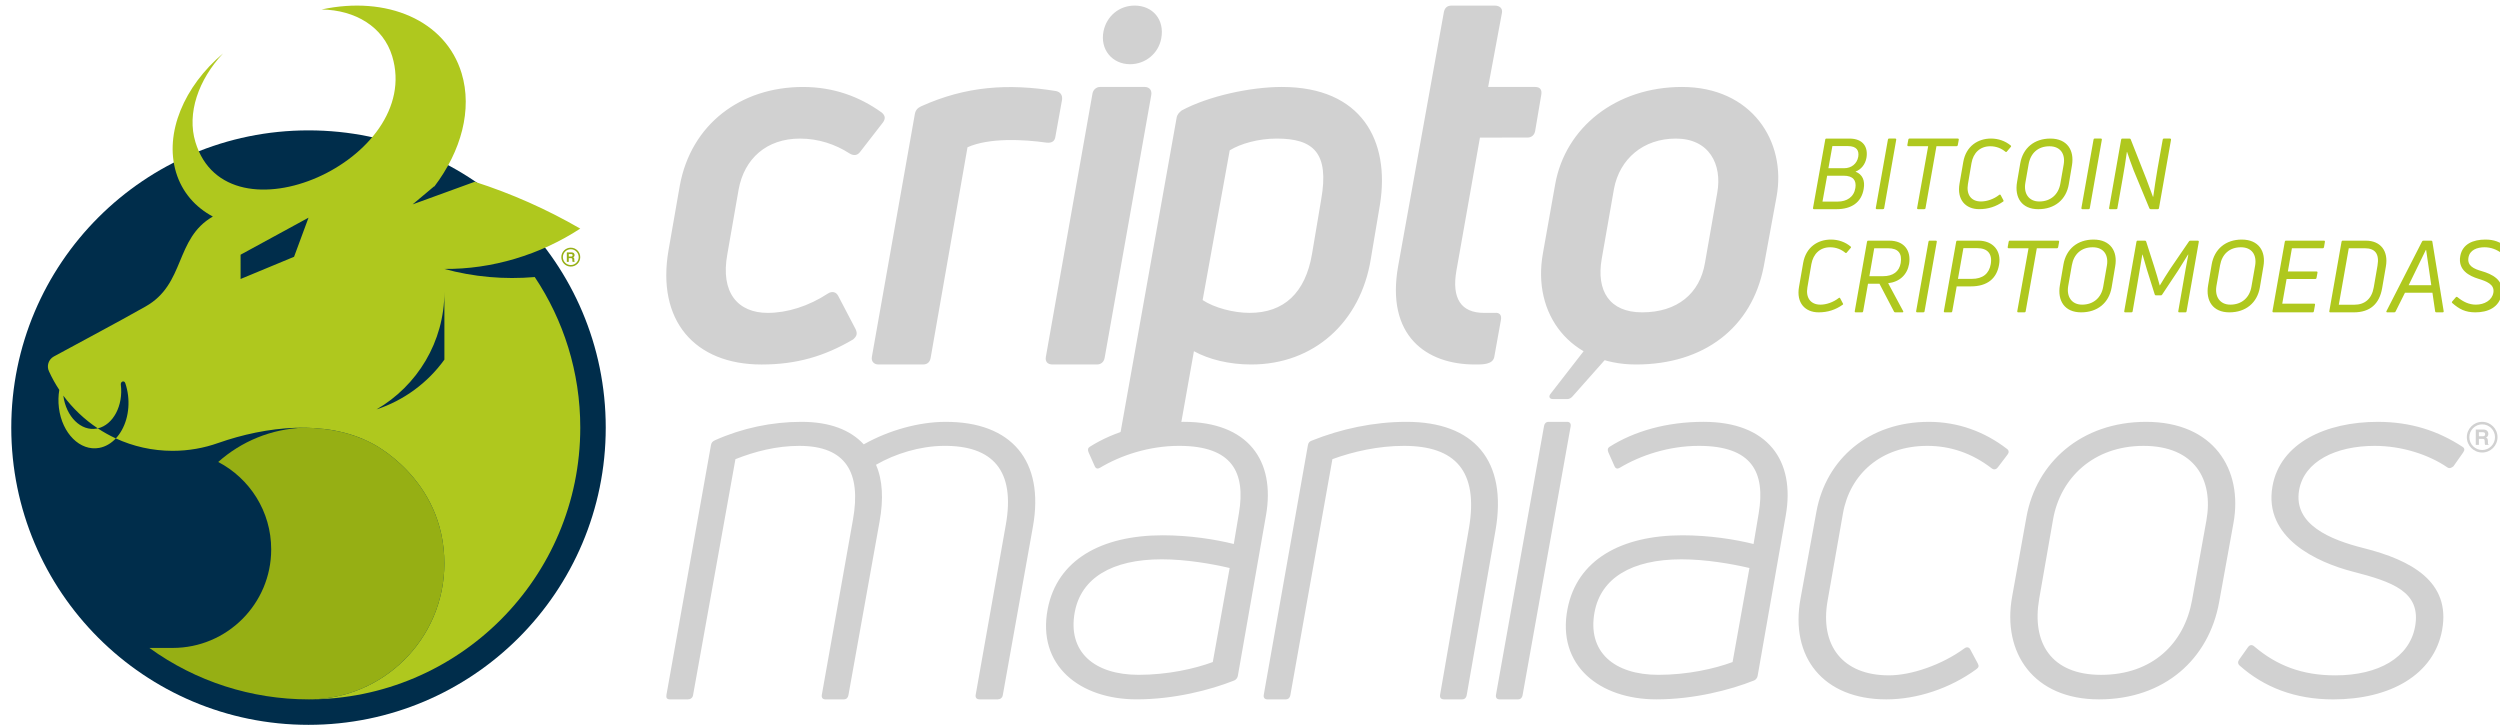 <?xml version="1.0" encoding="UTF-8" standalone="no"?>
<svg
   xmlns:dc="http://purl.org/dc/elements/1.1/"
   xmlns:cc="http://creativecommons.org/ns#"
   xmlns:rdf="http://www.w3.org/1999/02/22-rdf-syntax-ns#"
   xmlns:svg="http://www.w3.org/2000/svg"
   xmlns="http://www.w3.org/2000/svg"
   id="svg228"
   version="1.1"
   viewBox="0 0 310 90"
   height="90mm"
   width="310mm">
  <defs
     id="defs222" />
  <g
     transform="translate(0,-207)"
     id="layer1">
    <g
       transform="matrix(4.849,0,0,4.849,-108.93,-235.105)"
       id="g270">
      <g
         transform="matrix(0.265,0,0,0.265,-97.958,61.077)"
         id="Layer1015">
        <path
           d="m 536.746,146.332 c 0.345,-0.296 0.444,-0.542 0.247,-0.986 l -1.677,-3.206 c -0.197,-0.395 -0.592,-0.493 -0.986,-0.247 -1.875,1.233 -3.946,1.875 -5.82,1.875 -2.861,0 -4.587,-1.924 -3.897,-5.672 l 1.085,-6.215 c 0.542,-3.009 2.713,-4.932 5.919,-4.932 1.776,0 3.403,0.543 4.784,1.431 0.394,0.246 0.74,0.197 0.986,-0.099 l 2.22,-2.86 c 0.296,-0.395 0.246,-0.691 -0.099,-0.987 -2.121,-1.529 -4.636,-2.466 -7.596,-2.466 -6.017,0 -10.802,3.601 -11.887,9.519 l -1.085,6.215 c -1.184,6.806 2.515,11.048 8.976,11.048 3.354,0 6.067,-0.789 8.829,-2.417 z m 87.88,-7.053 1.233,-6.708 c 0.986,-5.376 -2.417,-10.604 -9.125,-10.604 -6.362,0 -11.245,3.897 -12.232,9.371 l -1.184,6.659 c -1.085,5.968 2.713,10.752 8.976,10.752 6.56,0 11.197,-3.551 12.331,-9.47 z m -15.635,-0.74 1.184,-6.757 c 0.542,-2.861 2.811,-4.834 5.968,-4.834 3.206,0 4.489,2.466 3.995,5.228 l -1.184,6.757 c -0.493,2.959 -2.663,4.784 -6.067,4.784 -3.156,0 -4.439,-2.071 -3.896,-5.179 z M 601.826,126.85 c 0.394,0 0.673,-0.249 0.74,-0.641 l 0.592,-3.502 c 0.076,-0.449 -0.099,-0.74 -0.592,-0.74 h -4.537 l 1.333,-7.161 c 0.082,-0.439 -0.248,-0.691 -0.69,-0.691 h -4.177 c -0.443,0 -0.67,0.251 -0.74,0.641 l -4.406,24.473 c -1.215,6.751 2.713,9.519 7.398,9.519 0.673,0 1.78,0.04 1.884,-0.789 l 0.63,-3.502 c 0.098,-0.493 -0.148,-0.74 -0.592,-0.69 h -1.035 c -2.218,0 -3.142,-1.387 -2.663,-4.094 l 2.268,-12.823 z m -33.372,-2.614 c -0.246,0.197 -0.444,0.394 -0.493,0.74 l -5.506,30.885 c -0.098,0.444 0.148,0.74 0.592,0.74 h 4.29 c 0.445,0 0.691,-0.247 0.79,-0.642 l 1.51,-8.492 c 1.431,0.789 3.403,1.282 5.524,1.282 6.067,0 10.555,-4.093 11.541,-10.16 l 0.888,-5.278 c 0.987,-6.165 -1.776,-11.344 -9.47,-11.344 -3.058,0 -7.102,0.888 -9.667,2.269 z m 12.577,13.859 c -0.641,3.749 -2.712,5.672 -6.017,5.672 -1.578,0 -3.403,-0.493 -4.537,-1.233 l 2.614,-14.451 c 1.036,-0.641 2.762,-1.135 4.537,-1.135 3.551,0 5.08,1.381 4.291,5.87 z m -14.549,-20.804 c 0.349,-1.827 -0.827,-3.177 -2.567,-3.177 -1.48,0 -2.699,1.001 -3.003,2.481 -0.348,1.741 0.827,3.177 2.567,3.177 1.48,0 2.741,-1.044 3.003,-2.481 z m -6.201,31.457 c 0.394,0 0.671,-0.249 0.74,-0.641 l 4.498,-25.352 c 0.079,-0.448 -0.149,-0.789 -0.641,-0.789 h -4.291 c -0.393,0 -0.678,0.289 -0.74,0.641 l -4.498,25.401 c -0.079,0.447 0.148,0.74 0.641,0.74 z m -16.79,-6e-4 c 0.444,0 0.671,-0.249 0.74,-0.641 l 3.556,-20.32 c 2.097,-0.933 5.39,-0.766 7.645,-0.444 0.493,0.049 0.789,-0.148 0.839,-0.592 l 0.641,-3.552 c 0.05,-0.444 -0.148,-0.74 -0.592,-0.838 -4.614,-0.744 -8.682,-0.48 -13.021,1.48 -0.342,0.154 -0.532,0.397 -0.592,0.74 l -4.147,23.428 c -0.077,0.439 0.197,0.74 0.641,0.74 z"
           style="fill:#d1d1d1;fill-rule:evenodd"
           id="path75" />
        <path
           d="m 632.24,142.984 c 0.048,-0.029 0.057,-0.076 0.019,-0.134 l -0.257,-0.486 c -0.029,-0.067 -0.095,-0.076 -0.143,-0.029 -0.524,0.41 -1.201,0.639 -1.763,0.639 -0.981,0 -1.429,-0.705 -1.258,-1.668 l 0.381,-2.239 c 0.181,-1.001 0.839,-1.63 1.81,-1.63 0.572,0 1.067,0.2 1.458,0.524 0.057,0.048 0.105,0.038 0.143,-0.01 l 0.381,-0.448 c 0.048,-0.048 0.048,-0.105 -0.01,-0.143 -0.505,-0.429 -1.181,-0.667 -1.896,-0.667 -1.267,0 -2.411,0.734 -2.678,2.258 l -0.4,2.306 c -0.276,1.563 0.6,2.459 1.896,2.459 0.886,0 1.63,-0.248 2.316,-0.734 z m -0.602,-9.222 c 1.439,0 2.411,-0.638 2.63,-1.954 0.143,-0.8 -0.105,-1.401 -0.791,-1.668 0.552,-0.219 0.943,-0.696 1.058,-1.334 0.172,-1.001 -0.286,-1.858 -1.649,-1.858 h -2.211 c -0.067,0 -0.115,0.038 -0.115,0.096 l -1.182,6.604 c -0.009,0.067 0.029,0.114 0.096,0.114 z m -0.896,-3.231 h 1.591 c 0.915,0 1.248,0.448 1.134,1.182 -0.143,0.886 -0.829,1.315 -1.706,1.315 h -1.468 z m 0.505,-2.859 h 1.486 c 0.886,0 1.105,0.448 1.01,1.039 -0.124,0.677 -0.667,1.096 -1.353,1.096 h -1.525 z m 6.161,-0.61 c 0.009,-0.067 -0.019,-0.115 -0.096,-0.115 h -0.591 c -0.067,0 -0.105,0.038 -0.114,0.096 l -1.172,6.604 c -0.009,0.067 0.029,0.114 0.096,0.114 h 0.6 c 0.057,0 0.105,-0.038 0.114,-0.095 z m 1.282,-0.115 c -0.067,0 -0.105,0.038 -0.114,0.096 l -0.095,0.524 c -0.01,0.067 0.028,0.114 0.095,0.114 h 1.915 l -1.067,5.966 c -0.01,0.067 0.019,0.114 0.095,0.114 h 0.6 c 0.057,0 0.105,-0.038 0.114,-0.095 l 1.058,-5.985 h 1.944 c 0.067,0 0.105,-0.048 0.115,-0.105 l 0.095,-0.514 c 0.01,-0.067 -0.029,-0.115 -0.095,-0.115 z m 9.039,6.08 c 0.045,-0.032 0.051,-0.073 0.019,-0.134 l -0.257,-0.486 c -0.034,-0.064 -0.09,-0.07 -0.143,-0.029 -0.519,0.416 -1.201,0.639 -1.763,0.639 -0.981,0 -1.421,-0.704 -1.258,-1.668 l 0.344,-2.03 c 0.17,-1.002 0.839,-1.63 1.81,-1.63 0.572,0 1.068,0.2 1.458,0.524 0.057,0.047 0.103,0.037 0.143,-0.01 l 0.381,-0.448 c 0.044,-0.051 0.043,-0.099 -0.01,-0.143 -0.51,-0.423 -1.181,-0.667 -1.896,-0.667 -1.267,0 -2.414,0.734 -2.678,2.258 l -0.363,2.097 c -0.271,1.563 0.6,2.459 1.896,2.459 0.886,0 1.628,-0.251 2.316,-0.734 z m 6.332,-1.677 0.306,-1.82 c 0.244,-1.451 -0.458,-2.582 -2.087,-2.582 -1.553,0 -2.652,0.915 -2.906,2.401 l -0.306,1.792 c -0.259,1.514 0.467,2.621 2.049,2.621 1.582,0 2.693,-0.914 2.945,-2.411 z m -4.193,-0.124 0.316,-1.801 c 0.189,-1.077 0.915,-1.734 2.011,-1.734 1.067,0 1.548,0.754 1.372,1.763 l -0.325,1.859 c -0.18,1.029 -0.934,1.706 -2.03,1.706 -1.01,0 -1.522,-0.773 -1.344,-1.792 z m 7.382,-4.164 c 0.009,-0.067 -0.019,-0.115 -0.096,-0.115 h -0.591 c -0.067,0 -0.105,0.038 -0.114,0.096 l -1.172,6.604 c -0.009,0.067 0.029,0.114 0.096,0.114 h 0.6 c 0.057,0 0.105,-0.038 0.114,-0.095 z m 0.796,6.699 h 0.591 c 0.067,0 0.114,-0.038 0.114,-0.095 l 0.496,-2.811 c 0.152,-0.829 0.305,-1.801 0.419,-2.621 h 0.019 c 0.19,0.572 0.419,1.229 0.639,1.792 l 1.515,3.659 c 0.029,0.048 0.067,0.076 0.124,0.076 h 0.686 c 0.057,0 0.105,-0.038 0.114,-0.095 l 1.163,-6.604 c 0.01,-0.067 -0.028,-0.115 -0.095,-0.115 h -0.591 c -0.067,0 -0.105,0.038 -0.115,0.096 l -0.505,2.84 c -0.152,0.848 -0.286,1.839 -0.41,2.678 h -0.029 c -0.209,-0.562 -0.419,-1.153 -0.638,-1.715 l -1.506,-3.822 c -0.01,-0.048 -0.057,-0.076 -0.114,-0.076 h -0.696 c -0.067,0 -0.105,0.038 -0.114,0.096 l -1.163,6.604 c -0.009,0.067 0.019,0.114 0.096,0.114 z m -23.945,9.956 c 0.067,0 0.104,-0.038 0.114,-0.095 l 0.47,-2.668 h 1.105 l 1.408,2.697 c 0.024,0.045 0.067,0.067 0.124,0.067 h 0.677 c 0.086,0 0.116,-0.049 0.076,-0.124 l -1.446,-2.688 c 1.115,-0.133 1.839,-0.82 2.021,-1.858 0.209,-1.267 -0.458,-2.249 -1.906,-2.249 h -2.039 c -0.066,0 -0.105,0.039 -0.114,0.096 l -1.185,6.709 c -0.011,0.066 0.019,0.114 0.096,0.114 z m 1.184,-6.185 h 1.334 c 0.982,0 1.372,0.495 1.22,1.429 -0.143,0.82 -0.734,1.267 -1.706,1.267 h -1.315 z m 6.037,-0.619 c 0.012,-0.066 -0.02,-0.115 -0.096,-0.115 h -0.591 c -0.066,0 -0.104,0.039 -0.114,0.096 l -1.191,6.709 c -0.011,0.066 0.029,0.114 0.096,0.114 h 0.6 c 0.057,0 0.104,-0.038 0.114,-0.095 z m 1.987,-0.115 c -0.066,0 -0.105,0.039 -0.114,0.096 l -1.191,6.709 c -0.011,0.066 0.019,0.114 0.096,0.114 h 0.6 c 0.067,0 0.104,-0.038 0.114,-0.095 l 0.428,-2.411 h 1.372 c 1.591,0 2.487,-0.762 2.716,-2.078 0.248,-1.363 -0.591,-2.335 -1.992,-2.335 z m 1.391,3.688 h -1.334 l 0.524,-2.964 h 1.344 c 0.972,0 1.468,0.534 1.296,1.544 -0.162,0.915 -0.762,1.42 -1.83,1.42 z m 3.674,-3.688 c -0.067,0 -0.105,0.038 -0.114,0.096 l -0.095,0.524 c -0.01,0.067 0.028,0.114 0.095,0.114 h 1.915 l -1.086,6.071 c -0.012,0.066 0.019,0.114 0.095,0.114 h 0.6 c 0.057,0 0.104,-0.038 0.114,-0.095 l 1.077,-6.09 h 1.944 c 0.067,0 0.105,-0.048 0.115,-0.105 l 0.095,-0.514 c 0.01,-0.067 -0.029,-0.115 -0.095,-0.115 z m 9.821,4.508 0.343,-2.03 c 0.257,-1.448 -0.458,-2.582 -2.087,-2.582 -1.553,0 -2.649,0.915 -2.906,2.401 l -0.343,2.001 c -0.257,1.515 0.467,2.621 2.049,2.621 1.582,0 2.688,-0.915 2.945,-2.411 z m -4.193,-0.124 0.353,-2.011 c 0.191,-1.077 0.915,-1.734 2.011,-1.734 1.067,0 1.544,0.753 1.372,1.763 l -0.362,2.068 c -0.181,1.029 -0.934,1.706 -2.03,1.706 -1.01,0 -1.515,-0.772 -1.344,-1.792 z m 5.504,2.535 h 0.6 c 0.057,0 0.104,-0.038 0.114,-0.095 l 0.457,-2.649 c 0.151,-0.877 0.334,-1.935 0.476,-2.821 h 0.029 c 0.124,0.458 0.267,0.953 0.419,1.448 l 0.753,2.392 c 0.019,0.057 0.057,0.086 0.115,0.086 h 0.486 c 0.048,0 0.086,-0.029 0.115,-0.076 l 1.525,-2.297 c 0.353,-0.553 0.686,-1.086 0.972,-1.563 h 0.029 c -0.172,0.858 -0.348,1.888 -0.495,2.735 l -0.476,2.726 c -0.011,0.066 0.019,0.114 0.095,0.114 h 0.591 c 0.067,0 0.104,-0.038 0.114,-0.095 l 1.181,-6.709 c 0.012,-0.066 -0.029,-0.115 -0.095,-0.115 h -0.715 c -0.057,0 -0.095,0.019 -0.134,0.067 l -1.772,2.592 c -0.353,0.524 -0.734,1.153 -1.039,1.658 h -0.019 c -0.133,-0.515 -0.333,-1.191 -0.524,-1.792 l -0.781,-2.439 c -0.019,-0.057 -0.057,-0.086 -0.115,-0.086 h -0.715 c -0.057,0 -0.095,0.039 -0.105,0.096 l -1.181,6.709 c -0.011,0.066 0.019,0.114 0.096,0.114 z m 12.993,-2.411 0.343,-2.03 c 0.257,-1.448 -0.458,-2.582 -2.087,-2.582 -1.553,0 -2.649,0.915 -2.906,2.401 l -0.343,2.001 c -0.257,1.515 0.467,2.621 2.049,2.621 1.582,0 2.688,-0.915 2.945,-2.411 z m -4.193,-0.124 0.353,-2.011 c 0.191,-1.077 0.915,-1.734 2.011,-1.734 1.067,0 1.544,0.753 1.372,1.763 l -0.362,2.068 c -0.181,1.029 -0.934,1.706 -2.03,1.706 -1.01,0 -1.515,-0.772 -1.344,-1.792 z m 10.469,-4.269 c 0.009,-0.067 -0.019,-0.115 -0.086,-0.115 h -3.669 c -0.066,0 -0.104,0.039 -0.114,0.096 l -1.191,6.709 c -0.011,0.066 0.029,0.114 0.096,0.114 h 3.783 c 0.067,0 0.105,-0.039 0.115,-0.095 l 0.114,-0.639 c 0.012,-0.065 -0.029,-0.105 -0.095,-0.105 h -3.069 l 0.419,-2.382 h 2.773 c 0.067,0 0.105,-0.038 0.114,-0.096 l 0.095,-0.514 c 0.01,-0.067 -0.028,-0.114 -0.095,-0.114 h -2.764 l 0.391,-2.24 h 2.983 c 0.057,0 0.105,-0.048 0.114,-0.105 z m 2.788,6.804 c 1.563,0 2.472,-0.808 2.735,-2.335 l 0.362,-2.096 c 0.26,-1.509 -0.524,-2.487 -1.935,-2.487 h -2.23 c -0.066,0 -0.104,0.039 -0.114,0.096 l -1.181,6.709 c -0.011,0.066 0.019,0.114 0.096,0.114 z m -0.486,-6.185 h 1.553 c 0.991,0 1.415,0.543 1.22,1.677 l -0.362,2.096 c -0.191,1.105 -0.858,1.677 -1.877,1.677 h -1.496 z m 9.064,6.185 c 0.067,0 0.106,-0.048 0.095,-0.114 l -1.093,-6.709 c -0.011,-0.067 -0.048,-0.096 -0.114,-0.096 h -0.743 c -0.057,0 -0.105,0.02 -0.134,0.076 l -3.435,6.719 c -0.037,0.072 -0.009,0.124 0.076,0.124 h 0.667 c 0.057,0 0.108,-0.027 0.133,-0.076 l 0.909,-1.82 h 2.649 l 0.263,1.801 c 0.01,0.066 0.057,0.095 0.115,0.095 z m -1.598,-6.023 0.496,3.402 h -2.182 l 1.658,-3.402 z m 7.289,4.26 c 0.249,-1.391 -0.971,-1.937 -1.915,-2.211 -0.761,-0.221 -1.44,-0.506 -1.286,-1.334 0.131,-0.706 0.82,-0.972 1.544,-0.972 0.619,0 1.179,0.213 1.677,0.591 0.054,0.041 0.098,0.033 0.143,-0.019 l 0.362,-0.419 c 0.04,-0.046 0.039,-0.096 -0.019,-0.143 -0.656,-0.525 -1.239,-0.753 -2.078,-0.753 -1.181,0 -2.208,0.427 -2.421,1.582 -0.254,1.381 0.895,1.939 1.744,2.201 0.751,0.233 1.59,0.524 1.449,1.344 -0.126,0.733 -0.867,1.153 -1.687,1.153 -0.648,0 -1.216,-0.263 -1.782,-0.725 -0.053,-0.043 -0.118,-0.031 -0.152,0.01 l -0.353,0.41 c -0.039,0.046 -0.046,0.104 0.01,0.152 0.677,0.589 1.258,0.896 2.23,0.896 1.153,0 2.298,-0.439 2.535,-1.763 z"
           style="fill:#afc81e;fill-rule:evenodd"
           id="path77" />
        <g
           id="Layer1016">
          <path
             d="m 537.774,156.453 c -1.282,-1.381 -3.255,-2.171 -6.017,-2.171 -2.861,0 -5.735,0.611 -8.336,1.776 -0.262,0.117 -0.351,0.247 -0.394,0.493 l -4.291,24.069 c -0.054,0.306 0.05,0.444 0.345,0.444 h 1.726 c 0.246,0 0.449,-0.147 0.493,-0.394 l 4.093,-22.787 c 1.874,-0.74 3.946,-1.282 6.165,-1.282 4.489,0 5.984,2.568 5.179,7.102 l -3.008,16.917 c -0.052,0.294 0.099,0.444 0.345,0.444 h 1.776 c 0.247,0 0.4,-0.152 0.444,-0.394 l 3.009,-16.77 c 0.39,-2.171 0.296,-3.995 -0.345,-5.475 1.875,-1.085 4.242,-1.794 6.462,-1.825 4.832,-0.067 6.986,2.405 6.067,7.595 l -2.91,16.424 c -0.052,0.294 0.098,0.444 0.394,0.444 h 1.726 c 0.247,0 0.449,-0.147 0.493,-0.394 l 2.91,-16.276 c 1.129,-6.314 -2.023,-10.146 -8.483,-10.111 -2.515,0.013 -5.376,0.789 -7.843,2.171 z m 67.893,-4.366 c 0.198,0 0.375,-0.114 0.493,-0.246 l 4.36,-4.918 c 0.256,-0.288 0.146,-0.493 -0.198,-0.493 h -1.973 c -0.146,0 -0.36,0.075 -0.493,0.246 l -3.817,4.917 c -0.192,0.247 -0.099,0.493 0.247,0.493 z m -4.761,28.977 c 0.247,0 0.401,-0.152 0.444,-0.394 l 4.639,-25.944 c 0.053,-0.295 -0.1,-0.444 -0.345,-0.444 h -1.776 c -0.245,0 -0.401,0.153 -0.444,0.395 l -4.639,25.943 c -0.052,0.294 0.098,0.444 0.345,0.444 z m 89.183,-6.707 c 0.84,-4.636 -2.946,-6.725 -7.587,-7.892 -3.201,-0.805 -6.779,-2.264 -6.219,-5.573 0.475,-2.806 3.551,-4.291 7.299,-4.291 2.615,0 5.196,0.837 7.004,2.072 0.219,0.149 0.394,0.049 0.592,-0.099 l 0.937,-1.332 c 0.16,-0.228 0.157,-0.408 -0.05,-0.542 -2.359,-1.542 -4.981,-2.417 -8.188,-2.417 -4.981,0 -9.417,2.024 -10.16,6.215 -0.884,4.982 4.286,7.342 7.748,8.237 3.787,0.978 6.642,1.923 6.009,5.327 -0.55,2.958 -3.502,4.685 -7.694,4.685 -3.206,0 -5.662,-0.95 -7.842,-2.811 -0.188,-0.16 -0.41,-0.158 -0.592,0.099 l -0.839,1.184 c -0.142,0.201 -0.159,0.407 0.05,0.592 2.356,2.084 5.327,3.255 9.026,3.255 5.475,0 9.719,-2.368 10.506,-6.707 z m -21.522,-2.663 1.385,-7.645 c 0.939,-5.179 -1.923,-9.766 -8.434,-9.766 -6.263,0 -10.601,3.948 -11.541,9.174 l -1.385,7.694 c -0.976,5.426 2.071,9.914 8.385,9.914 6.313,0 10.597,-3.889 11.59,-9.371 z m -17.361,-0.345 1.336,-7.645 c 0.7,-4.003 3.897,-7.102 8.73,-7.102 4.932,0 6.776,3.26 6.067,7.201 l -1.385,7.694 c -0.745,4.141 -3.798,7.201 -8.78,7.201 -4.833,0 -6.709,-3.107 -5.968,-7.349 z m -6.068,6.806 c 0.231,-0.17 0.273,-0.308 0.148,-0.542 l -0.74,-1.381 c -0.116,-0.217 -0.344,-0.244 -0.543,-0.099 -2.218,1.629 -5.179,2.614 -7.299,2.614 -4.489,0 -6.675,-2.903 -5.919,-7.201 l 1.484,-8.434 c 0.661,-3.754 3.65,-6.511 8.138,-6.511 2.17,0 4.271,0.668 6.215,2.17 0.227,0.175 0.443,0.098 0.592,-0.098 l 0.937,-1.233 c 0.149,-0.196 0.146,-0.392 -0.05,-0.542 -2.172,-1.674 -4.735,-2.615 -7.546,-2.615 -5.771,0 -9.915,3.561 -10.851,8.681 l -1.533,8.385 c -1.026,5.614 2.171,9.716 8.286,9.716 2.959,0 6.151,-1.058 8.681,-2.91 z m -21.448,1.085 c 0.164,-0.065 0.31,-0.244 0.345,-0.444 l 2.716,-15.488 c 0.927,-5.288 -1.726,-9.026 -7.941,-9.026 -3.551,0 -6.683,0.899 -9.075,2.417 -0.176,0.112 -0.206,0.3 -0.099,0.542 l 0.592,1.332 c 0.102,0.23 0.282,0.274 0.493,0.148 2.009,-1.205 4.735,-2.12 7.645,-2.12 5.129,0 6.434,2.552 5.771,6.511 l -0.496,2.959 c -1.776,-0.444 -4.242,-0.839 -6.856,-0.839 -5.919,0 -10.182,2.363 -11.097,7.102 -1.057,5.47 3.107,8.73 8.582,8.73 3.601,0 7.117,-0.903 9.42,-1.825 z m -15.389,-6.61 c 0.609,-3.251 3.551,-5.08 8.385,-5.08 2.367,0 4.883,0.444 6.559,0.838 l -1.628,9.075 c -1.726,0.641 -4.34,1.233 -7.151,1.233 -4.291,0 -6.887,-2.217 -6.166,-6.067 z m -29.805,8.434 c 0.246,0 0.401,-0.152 0.444,-0.394 L 583,157.883 c 2.022,-0.74 4.439,-1.282 6.905,-1.282 4.932,0 7.231,2.406 6.264,7.99 l -2.777,16.029 c -0.051,0.294 0.099,0.444 0.395,0.444 h 1.726 c 0.246,0 0.401,-0.152 0.444,-0.394 l 2.777,-15.882 c 1.185,-6.775 -2.071,-10.506 -8.582,-10.506 -3.157,0 -6.321,0.676 -9.174,1.825 -0.203,0.082 -0.303,0.203 -0.345,0.444 l -4.257,24.069 c -0.051,0.294 0.099,0.444 0.345,0.444 z m -4.965,-1.825 c 0.164,-0.065 0.31,-0.244 0.345,-0.444 l 2.716,-15.488 c 0.927,-5.288 -1.726,-9.026 -7.941,-9.026 -3.551,0 -6.683,0.899 -9.075,2.417 -0.176,0.112 -0.206,0.3 -0.098,0.542 l 0.592,1.332 c 0.103,0.23 0.282,0.274 0.493,0.148 2.009,-1.205 4.735,-2.12 7.645,-2.12 5.129,0 6.434,2.552 5.771,6.511 l -0.496,2.959 c -1.776,-0.444 -4.242,-0.839 -6.856,-0.839 -5.919,0 -10.182,2.363 -11.098,7.102 -1.057,5.47 3.107,8.73 8.582,8.73 3.601,0 7.117,-0.903 9.42,-1.825 z m -15.389,-6.61 c 0.609,-3.251 3.551,-5.08 8.385,-5.08 2.368,0 4.883,0.444 6.559,0.838 l -1.628,9.075 c -1.726,0.641 -4.34,1.233 -7.151,1.233 -4.291,0 -6.887,-2.217 -6.166,-6.067 z"
             style="fill:#d1d1d1;fill-rule:evenodd"
             id="path79" />
          <path
             d="m 693.952,154.283 c 0.817,0 1.48,0.662 1.48,1.48 0,0.817 -0.662,1.48 -1.48,1.48 -0.817,0 -1.48,-0.662 -1.48,-1.48 0,-0.817 0.662,-1.48 1.48,-1.48 z m -0.619,2.219 h 0.303 v -0.578 h 0.319 c 0.228,0 0.241,0.078 0.241,0.28 0,0.152 0.012,0.229 0.033,0.298 h 0.342 v -0.039 c -0.066,-0.025 -0.066,-0.078 -0.066,-0.294 0,-0.276 -0.066,-0.321 -0.187,-0.374 0.146,-0.05 0.229,-0.19 0.229,-0.352 0,-0.128 -0.072,-0.418 -0.465,-0.418 h -0.747 z m 0.303,-0.827 v -0.395 h 0.385 c 0.181,0 0.216,0.115 0.216,0.194 0,0.146 -0.078,0.202 -0.239,0.202 z m 0.316,-1.149 c 0.683,0 1.237,0.554 1.237,1.237 0,0.683 -0.554,1.237 -1.237,1.237 -0.683,0 -1.237,-0.554 -1.237,-1.237 0,-0.683 0.554,-1.237 1.237,-1.237 z"
             style="fill:#d1d1d1;fill-rule:evenodd"
             id="path81" />
        </g>
        <g
           id="Layer1017">
          <g
             id="Layer1018">
            <path
               d="m 484.195,126.156 c 15.841,0 28.683,12.842 28.683,28.683 0,15.841 -12.842,28.683 -28.683,28.683 -15.841,0 -28.683,-12.842 -28.683,-28.683 0,-15.841 12.842,-28.683 28.683,-28.683 z"
               style="fill:#002d4b;fill-rule:evenodd"
               id="path84" />
            <path
               d="m 484.534,181.06 c -0.005,0 -0.334,0.004 -0.338,0.004 -5.486,-0.002 -10.862,-1.712 -15.356,-4.964 h 2.244 c 5.253,0 9.511,-4.258 9.511,-9.511 0,-3.666 -2.074,-6.847 -5.113,-8.434 2.217,-1.973 5.106,-3.205 8.282,-3.308 2.293,0.02 4.544,0.453 6.516,1.488 -0.066,-0.034 7.028,3.376 7.028,11.617 0,7.129 -5.689,12.929 -12.774,13.108 z"
               style="fill:#96af14;fill-rule:evenodd"
               id="path86" />
            <path
               d="m 506.028,140.31 c 2.774,4.159 4.392,9.155 4.392,14.53 0,14.483 -11.741,26.225 -26.225,26.225 7.242,0 13.112,-5.871 13.112,-13.112 0,-8.242 -7.094,-11.652 -7.028,-11.617 -4.414,-2.317 -10.223,-1.62 -14.786,-0.017 h -0.003 c -1.378,0.492 -2.861,0.76 -4.408,0.76 -1.957,0 -3.813,-0.429 -5.481,-1.198 -0.445,0.476 -0.99,0.802 -1.601,0.915 -1.841,0.338 -3.583,-1.39 -3.89,-3.86 -0.074,-0.598 -0.058,-1.184 0.036,-1.735 -0.375,-0.566 -0.708,-1.164 -0.993,-1.787 -0.252,-0.521 -0.05,-1.155 0.461,-1.435 2.94,-1.603 5.941,-3.179 8.851,-4.825 3.874,-2.175 2.802,-6.553 6.498,-8.682 -1.699,-0.909 -2.971,-2.354 -3.549,-4.258 -1.153,-3.799 0.788,-8.328 4.53,-11.48 -2.378,2.538 -3.504,5.779 -2.662,8.555 3.074,10.133 22.021,1.697 18.988,-8.292 -0.86,-2.833 -3.549,-4.456 -6.819,-4.506 6.289,-1.359 11.964,1.032 13.516,6.148 1.063,3.506 -0.041,7.524 -2.626,10.931 h -0.04 l -2.061,1.729 5.995,-2.182 c 3.577,1.148 6.986,2.67 10.181,4.519 -3.855,2.522 -8.533,3.939 -13.127,3.89 2.848,0.778 5.799,1.037 8.738,0.784 z m -40.426,15.571 c 0.894,-0.957 1.381,-2.521 1.176,-4.171 -0.05,-0.405 -0.139,-0.79 -0.261,-1.149 -0.092,-0.311 -0.474,-0.188 -0.434,0.133 0.251,2.016 -0.738,3.877 -2.221,4.218 -1.287,-0.851 -2.415,-1.923 -3.33,-3.161 0.269,2.04 1.712,3.461 3.237,3.181 0.031,-0.006 0.062,-0.012 0.093,-0.019 0.552,0.365 1.133,0.689 1.74,0.969 z m 12.038,-17.727 6.556,-3.573 -1.395,3.774 -5.16,2.142 z m 19.668,3.574 c 0,4.853 -2.637,9.09 -6.556,11.358 2.624,-0.866 4.931,-2.547 6.556,-4.807 z"
               style="fill:#afc81e;fill-rule:evenodd"
               id="path88" />
          </g>
          <path
             d="m 509.504,137.476 c 0.504,0 0.913,0.409 0.913,0.913 0,0.504 -0.409,0.912 -0.913,0.912 -0.504,0 -0.913,-0.408 -0.913,-0.912 0,-0.504 0.409,-0.913 0.913,-0.913 z m -0.382,1.368 h 0.187 v -0.357 h 0.197 c 0.141,0 0.149,0.048 0.149,0.173 0,0.094 0.008,0.141 0.02,0.184 h 0.211 V 138.82 c -0.041,-0.015 -0.041,-0.048 -0.041,-0.182 0,-0.17 -0.041,-0.198 -0.116,-0.231 0.09,-0.031 0.141,-0.117 0.141,-0.217 0,-0.079 -0.044,-0.258 -0.287,-0.258 h -0.461 z m 0.187,-0.51 V 138.09 h 0.237 c 0.112,0 0.133,0.071 0.133,0.119 0,0.09 -0.048,0.124 -0.147,0.124 z m 0.195,-0.708 c 0.421,0 0.763,0.342 0.763,0.763 0,0.421 -0.342,0.763 -0.763,0.763 -0.421,0 -0.763,-0.342 -0.763,-0.763 0,-0.421 0.342,-0.763 0.763,-0.763 z"
             style="fill:#96af14;fill-rule:evenodd"
             id="path91" />
        </g>
      </g>
    </g>
  </g>
</svg>
